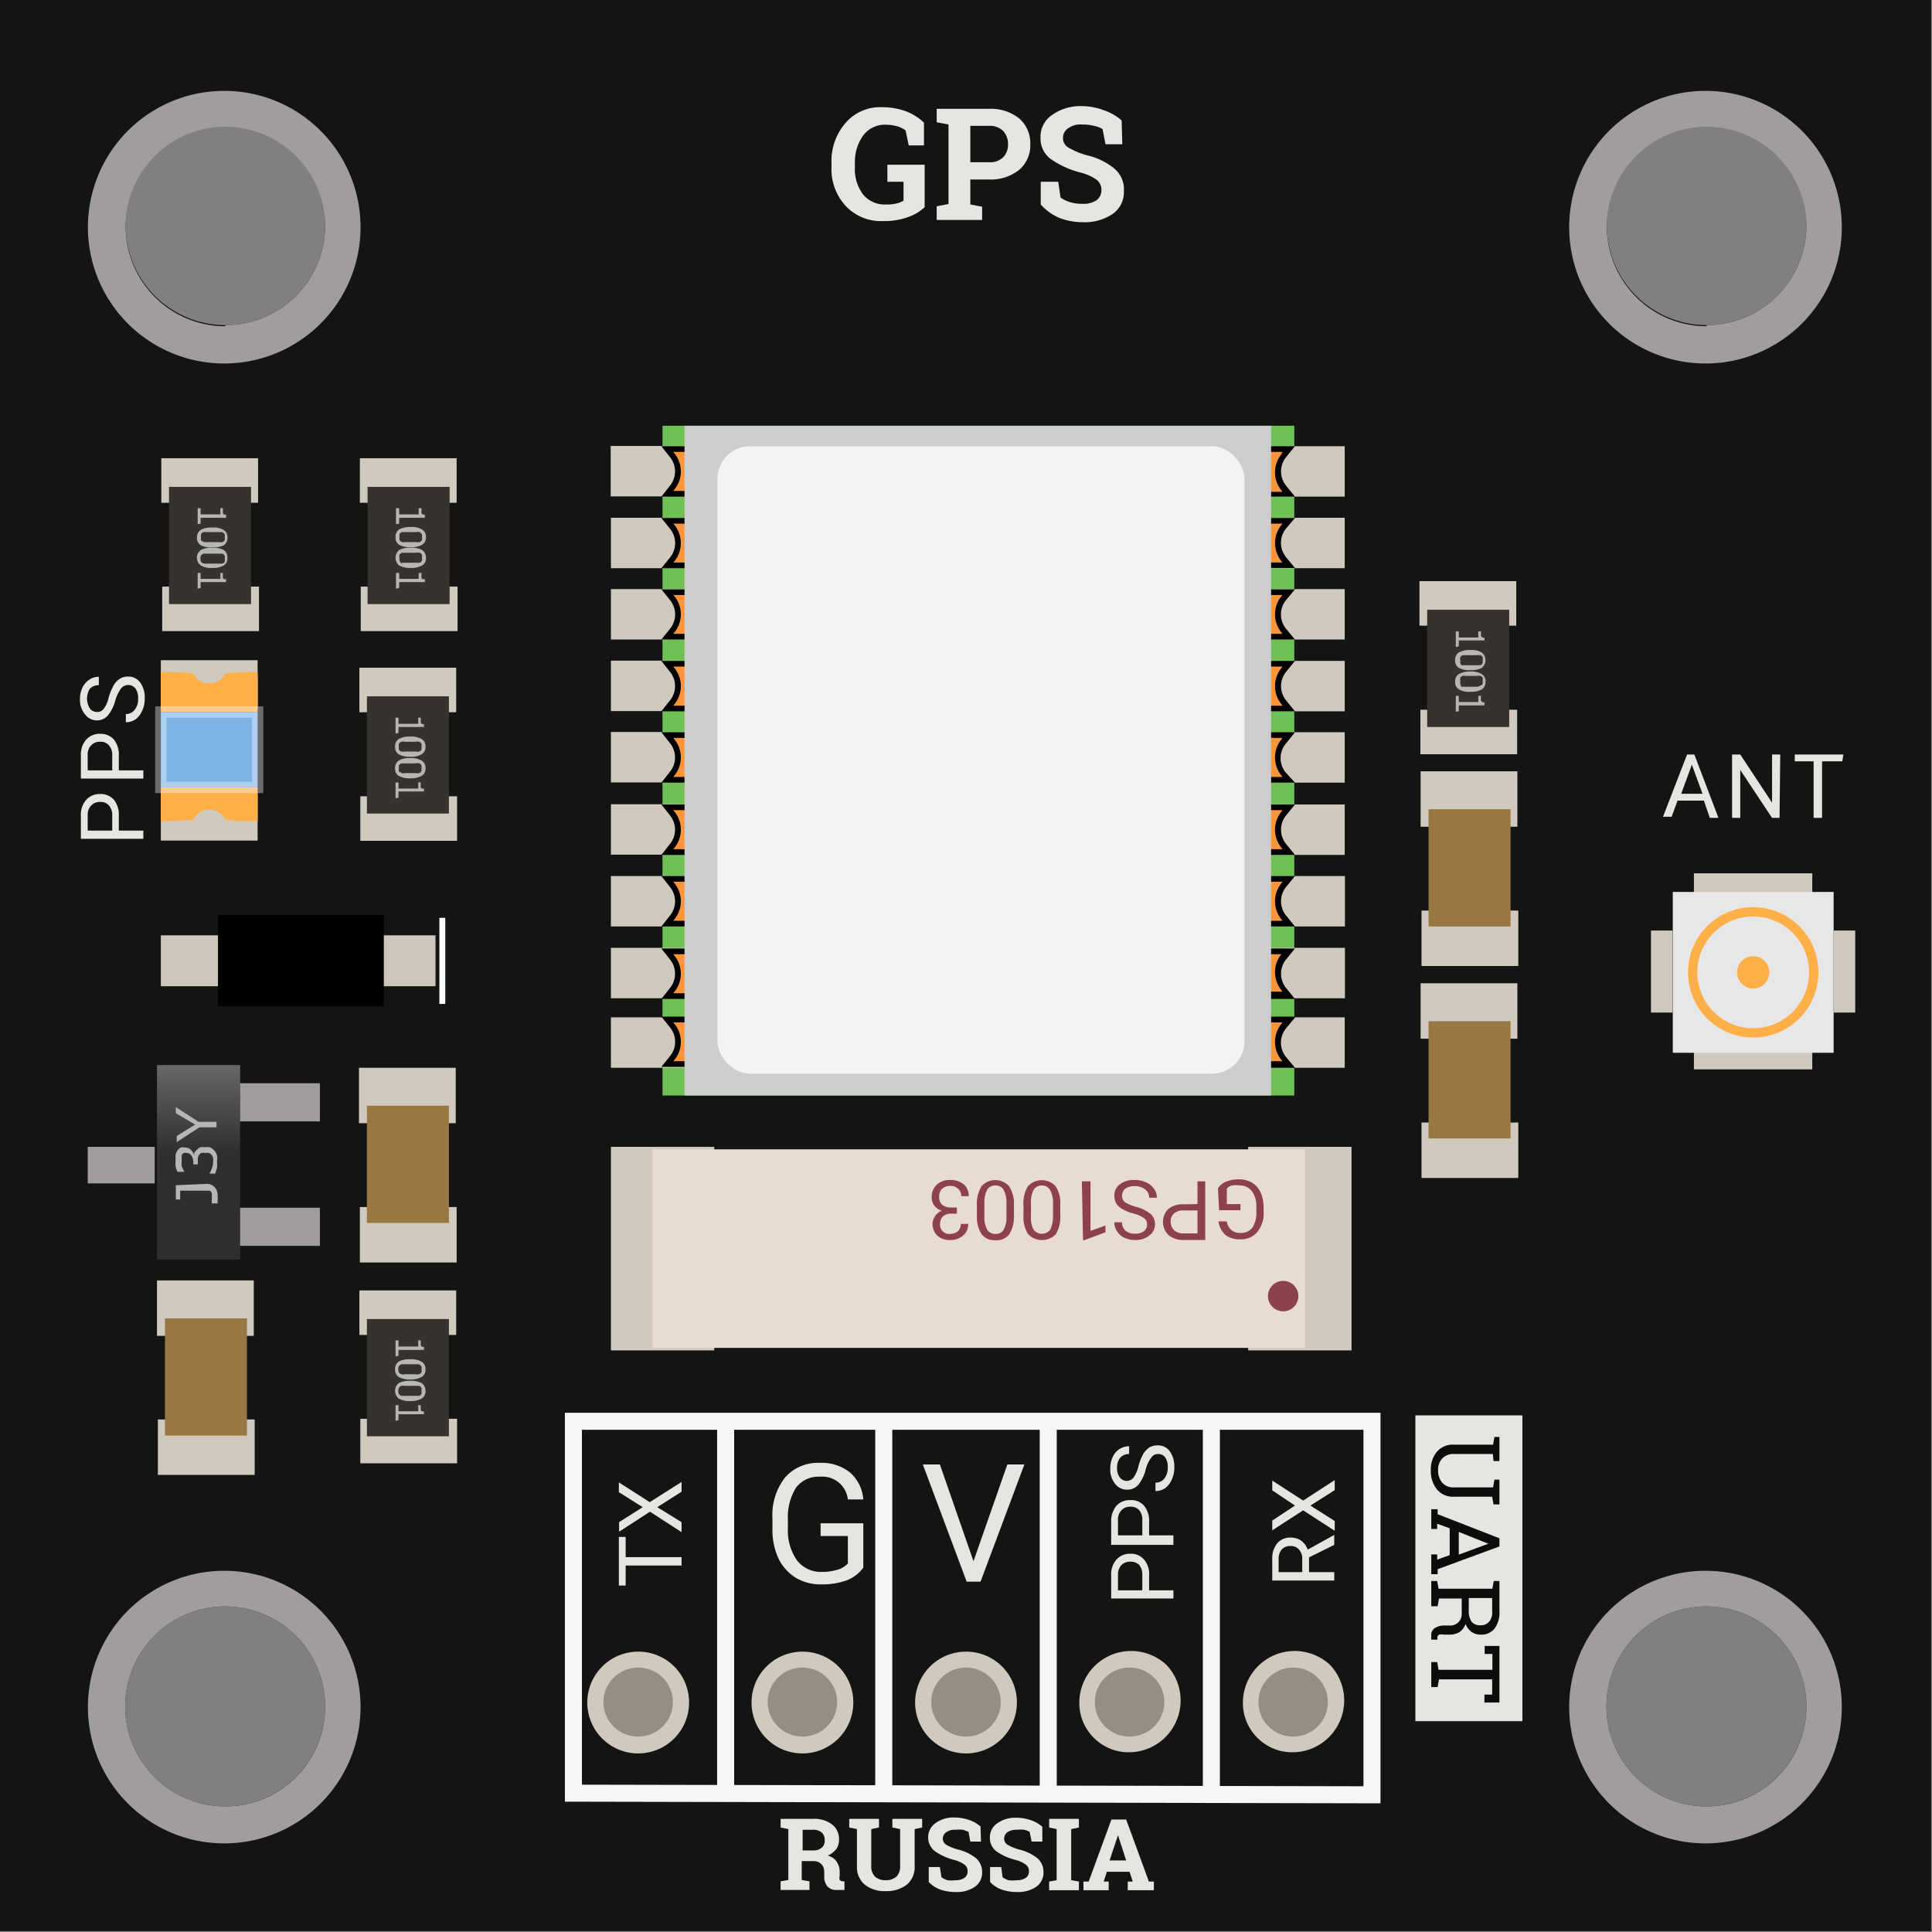 <svg id="Макет_TREMA" data-name="Макет TREMA" xmlns="http://www.w3.org/2000/svg" xmlns:xlink="http://www.w3.org/1999/xlink" viewBox="0 0 85.04 85.04"><rect x="0" y="0" width="85.04" height="85.04" fill="#808080" stroke="none"/><defs><style>.cls-1{fill:#131414;}.cls-2{fill:#a19d9e;}.cls-3{fill:#e6e5e1;}.cls-15,.cls-16,.cls-4{fill:none;}.cls-4{stroke:#f6f6f7;stroke-width:0.75px;}.cls-15,.cls-16,.cls-18,.cls-4{stroke-miterlimit:10;}.cls-5{fill:#0b0c0c;}.cls-6{fill:#d0c9bd;}.cls-7{fill:#987743;}.cls-8{fill:#6fc055;}.cls-9{fill:#fa953c;}.cls-10{fill:#cdcdcd;}.cls-11{fill:#f2f3f2;}.cls-12{fill:#e8dcce;}.cls-13{fill:#ffaf47;}.cls-14{fill:#7db4e4;}.cls-15,.cls-16{stroke:#fff;}.cls-15{stroke-width:0.5px;opacity:0.37;}.cls-16{stroke-width:0.26px;}.cls-17{fill:#cec6bb;}.cls-18{fill:#010101;stroke:#010101;stroke-width:0.23px;}.cls-19{fill:#8d424a;}.cls-20{fill:#d1c9be;}.cls-21{fill:#958e85;}.cls-22{fill:url(#Безымянный_градиент_83);}.cls-23{fill:#b6b6b5;}.cls-24{fill:#36322f;}.cls-25{fill:#e7e7e7;}</style><linearGradient id="Безымянный_градиент_83" x1="8.74" y1="55.44" x2="8.74" y2="46.88" gradientUnits="userSpaceOnUse"><stop offset="0" stop-color="#2f2f30"/><stop offset="0.06" stop-color="#2f2f30"/><stop offset="0.55" stop-color="#2f2f30"/><stop offset="0.99" stop-color="#666"/></linearGradient></defs><g id="Резистор"><path class="cls-1" d="M0,0V85H85V0ZM9.92,79.51a4.4,4.4,0,1,1,4.39-4.39A4.39,4.39,0,0,1,9.92,79.51Zm0-65.2a4.39,4.39,0,1,1,4.39-4.39A4.38,4.38,0,0,1,9.92,14.31Zm65.2,65.2a4.4,4.4,0,1,1,4.39-4.39A4.4,4.4,0,0,1,75.12,79.51Zm0-65.2a4.39,4.39,0,1,1,4.39-4.39A4.39,4.39,0,0,1,75.12,14.31Z"/><path class="cls-2" d="M9.92,4a6,6,0,1,0,5.95,6A6,6,0,0,0,9.92,4Zm0,10.36a4.39,4.39,0,1,1,4.39-4.39A4.38,4.38,0,0,1,9.92,14.31Z"/><path class="cls-2" d="M9.92,69.14a6,6,0,1,0,5.95,6A6,6,0,0,0,9.92,69.14Zm0,10.37a4.4,4.4,0,1,1,4.39-4.39A4.38,4.38,0,0,1,9.92,79.51Z"/><path class="cls-3" d="M40.7,9.12a2,2,0,0,1-.69.42,3,3,0,0,1-1.16.19,2.11,2.11,0,0,1-1.62-.66,2.38,2.38,0,0,1-.63-1.72V7.19a2.55,2.55,0,0,1,.62-1.78,2,2,0,0,1,1.61-.69,3,3,0,0,1,1.05.18,2.32,2.32,0,0,1,.79.5v1H40l-.14-.66a1.21,1.21,0,0,0-.36-.18,2,2,0,0,0-.51-.07,1.18,1.18,0,0,0-1,.48,2,2,0,0,0-.36,1.23v.17a1.84,1.84,0,0,0,.36,1.19A1.22,1.22,0,0,0,39,9a1.6,1.6,0,0,0,.48-.05.87.87,0,0,0,.29-.12V8l-.71,0V7.25H40.7Z"/><path class="cls-3" d="M43.53,4.79a2,2,0,0,1,1.34.43,1.44,1.44,0,0,1,.48,1.13,1.42,1.42,0,0,1-.48,1.12,2,2,0,0,1-1.34.43h-.82V9l.52.1v.58h-2V9.08l.52-.1V5.48l-.52-.1V4.79h2.33Zm-.82,2.35h.82a.82.82,0,0,0,.63-.22.8.8,0,0,0,.21-.57.84.84,0,0,0-.21-.58.82.82,0,0,0-.63-.23h-.82Z"/><path class="cls-3" d="M49.4,6.35h-.74l-.13-.67a1.19,1.19,0,0,0-.37-.14,2.26,2.26,0,0,0-.53-.06.94.94,0,0,0-.62.17.5.5,0,0,0-.22.43.47.47,0,0,0,.23.41,3.41,3.41,0,0,0,.8.34,2.94,2.94,0,0,1,1.23.59,1.2,1.2,0,0,1,.42,1,1.16,1.16,0,0,1-.5,1,2.2,2.2,0,0,1-1.32.36,2.89,2.89,0,0,1-1-.18A2.29,2.29,0,0,1,45.81,9V8h.77l.1.69a1.25,1.25,0,0,0,.4.2,1.71,1.71,0,0,0,.57.08,1,1,0,0,0,.62-.16.54.54,0,0,0,.21-.44.56.56,0,0,0-.2-.45,2.09,2.09,0,0,0-.7-.32A4.05,4.05,0,0,1,46.25,7a1.12,1.12,0,0,1-.45-.94,1.15,1.15,0,0,1,.51-1,2.15,2.15,0,0,1,1.27-.39,2.82,2.82,0,0,1,1,.18,2.33,2.33,0,0,1,.79.45Z"/><path class="cls-4" d="M25.47,78.93h-.23l0-16.31v-.06h.09l35,0h.06l0,16V79h-.15Z"/><path class="cls-3" d="M38,69a1.6,1.6,0,0,1-.73.56,3.15,3.15,0,0,1-1.11.18,2.14,2.14,0,0,1-1.13-.29,2.06,2.06,0,0,1-.76-.84A3,3,0,0,1,34,67.29v-.45a2.69,2.69,0,0,1,.55-1.8,1.92,1.92,0,0,1,1.54-.65,2,2,0,0,1,1.32.42A1.75,1.75,0,0,1,38,66h-.68a1.13,1.13,0,0,0-1.23-1,1.23,1.23,0,0,0-1.05.48,2.43,2.43,0,0,0-.36,1.39v.42a2.27,2.27,0,0,0,.4,1.39,1.32,1.32,0,0,0,1.09.51,2.26,2.26,0,0,0,.67-.09,1,1,0,0,0,.48-.28V67.61h-1.2v-.56H38Z"/><path class="cls-3" d="M42.85,68.72l1.49-4.26h.75l-1.93,5.16h-.61l-1.93-5.16h.75Z"/><line class="cls-4" x1="46.14" y1="62.62" x2="46.14" y2="78.95"/><line class="cls-4" x1="53.32" y1="62.62" x2="53.32" y2="78.95"/><line class="cls-4" x1="38.9" y1="62.6" x2="38.9" y2="78.93"/><line class="cls-4" x1="31.94" y1="62.6" x2="31.94" y2="78.93"/><path class="cls-3" d="M27.54,67.65v.89H30v.37H27.54v.88h-.3V67.65Z"/><path class="cls-3" d="M28.29,66.34l-1.05-.66v-.43l1.36.87L30,65.23v.43l-1.07.68L30,67v.44l-1.39-.9-1.36.88V67Z"/><path class="cls-3" d="M57.62,68.55v.65h1.11v.37H56v-.92a1.05,1.05,0,0,1,.22-.72.74.74,0,0,1,.61-.25.77.77,0,0,1,.45.14.82.82,0,0,1,.28.39l1.17-.65h0V68Zm-.3.65v-.56a.59.59,0,0,0-.14-.43.46.46,0,0,0-.37-.16.5.5,0,0,0-.39.15.64.64,0,0,0-.14.44v.56Z"/><path class="cls-3" d="M57,66.27,56,65.6v-.43l1.36.88,1.39-.9v.44l-1.07.68,1.07.68v.43l-1.39-.9L56,67.36v-.43Z"/><path class="cls-3" d="M50.58,70h1.07v.36H48.91v-1a1,1,0,0,1,.23-.71.79.79,0,0,1,.61-.26.76.76,0,0,1,.61.26,1,1,0,0,1,.22.72Zm-.3,0v-.66a.69.69,0,0,0-.13-.45.52.52,0,0,0-.4-.15.53.53,0,0,0-.39.15.61.61,0,0,0-.15.43V70Z"/><path class="cls-3" d="M50.58,67.58h1.07V68H48.91v-1a1.07,1.07,0,0,1,.23-.72.78.78,0,0,1,.61-.25.75.75,0,0,1,.61.25,1.05,1.05,0,0,1,.22.72Zm-.3,0v-.65a.65.65,0,0,0-.13-.45.49.49,0,0,0-.4-.16.5.5,0,0,0-.39.16.58.58,0,0,0-.15.43v.67Z"/><path class="cls-3" d="M50.43,64.68a1.72,1.72,0,0,1-.33.68.63.63,0,0,1-.48.21.66.66,0,0,1-.54-.26,1,1,0,0,1-.21-.68,1.12,1.12,0,0,1,.11-.5.78.78,0,0,1,.72-.47V64a.53.53,0,0,0-.39.16.69.69,0,0,0-.14.45.66.66,0,0,0,.12.42.38.38,0,0,0,.61,0,1.44,1.44,0,0,0,.21-.49,2.43,2.43,0,0,1,.21-.54,1,1,0,0,1,.27-.29.75.75,0,0,1,.37-.09.64.64,0,0,1,.53.26,1.16,1.16,0,0,1,.2.7,1.24,1.24,0,0,1-.11.54.94.94,0,0,1-.29.38.73.73,0,0,1-.43.13v-.37a.47.47,0,0,0,.39-.18.76.76,0,0,0,.15-.5.7.7,0,0,0-.12-.44A.39.39,0,0,0,51,64a.35.35,0,0,0-.31.14A1.45,1.45,0,0,0,50.43,64.68Z"/><rect class="cls-3" x="57.93" y="66.68" width="13.46" height="4.71" transform="translate(133.69 4.37) rotate(90)"/><path class="cls-5" d="M66,64.31h-.26L65.71,64H64a.67.67,0,0,0-.52.2.72.72,0,0,0-.18.51.81.81,0,0,0,.18.55.64.64,0,0,0,.52.21h1.72l.06-.34H66v1.09h-.26l-.06-.34H64a.91.91,0,0,1-.75-.32,1.29,1.29,0,0,1-.27-.85,1.2,1.2,0,0,1,.27-.81.91.91,0,0,1,.75-.31h1.72l.06-.34H66v1.09Z"/><path class="cls-5" d="M63.28,66.43l0,.22L66,67.71v.36l-2.72,1,0,.22H63v-.87h.26l0,.23.55-.2V67.27l-.55-.2,0,.23H63v-.87Zm.93,1v1l1.3-.48h0Z"/><path class="cls-5" d="M66,70.93a1.15,1.15,0,0,1-.22.76.74.74,0,0,1-.62.26.67.67,0,0,1-.39-.12.79.79,0,0,1-.26-.35.72.72,0,0,1-.27.36.88.88,0,0,1-.45.11h-.24a.49.49,0,0,0-.2,0,.14.14,0,0,0-.08.12v.1H63V72a.36.36,0,0,1,.16-.34.75.75,0,0,1,.4-.11h.24a.51.51,0,0,0,.39-.14.51.51,0,0,0,.15-.39v-.66h-1l-.06.34H63V69.59h.26l.06.34h2.37l.06-.34H66v1.34Zm-1.35-.59v.54a.84.84,0,0,0,.13.51.5.5,0,0,0,.39.15.48.48,0,0,0,.37-.15.62.62,0,0,0,.14-.46v-.59Z"/><path class="cls-5" d="M66,74.94h-.66v-.35l.34,0v-.67H63.34l-.06.34H63v-1.1h.26l.06.34h2.37V72.8l-.34,0v-.35H66Z"/><g id="конденсатор"><rect class="cls-6" x="15.84" y="53.13" width="4.26" height="2.44"/><rect class="cls-6" x="15.8" y="47" width="4.26" height="2.44"/><rect class="cls-7" x="16.15" y="48.67" width="3.61" height="5.16"/></g><g id="конденсатор-2" data-name="конденсатор"><rect class="cls-6" x="6.95" y="62.48" width="4.26" height="2.44"/><rect class="cls-6" x="6.91" y="56.36" width="4.26" height="2.44"/><rect class="cls-7" x="7.26" y="58.03" width="3.61" height="5.16"/></g><g id="конденсатор-3" data-name="конденсатор"><rect class="cls-6" x="62.57" y="40.08" width="4.26" height="2.44"/><rect class="cls-6" x="62.53" y="33.95" width="4.26" height="2.44"/><rect class="cls-7" x="62.88" y="35.62" width="3.61" height="5.16"/></g><g id="конденсатор-4" data-name="конденсатор"><rect class="cls-6" x="62.57" y="49.41" width="4.26" height="2.44"/><rect class="cls-6" x="62.53" y="43.28" width="4.26" height="2.44"/><rect class="cls-7" x="62.88" y="44.95" width="3.61" height="5.16"/></g><rect class="cls-8" x="29.16" y="18.74" width="27.81" height="29.48"/><rect class="cls-6" x="28.06" y="40.56" width="2.22" height="4.55" transform="translate(-13.67 72) rotate(-90)"/><path class="cls-9" d="M29.37,43.81l.22-.27a1.14,1.14,0,0,0,0-1.42l-.22-.27h1.94v2Z"/><path d="M31.19,42v1.72H29.63l.06-.07a1.26,1.26,0,0,0,0-1.58L29.63,42h1.56m.25-.25H29.11l.38.48a1,1,0,0,1,0,1.26l-.38.48h2.33V41.72Z"/><rect class="cls-6" x="28.06" y="43.62" width="2.22" height="4.55" transform="translate(-16.73 75.06) rotate(-90)"/><path class="cls-9" d="M29.37,46.88l.22-.27a1.16,1.16,0,0,0,0-1.43l-.22-.27h1.94v2Z"/><path d="M31.19,45v1.71H29.63l.06-.06a1.26,1.26,0,0,0,0-1.58L29.63,45h1.56m.25-.25H29.11l.38.47a1,1,0,0,1,0,1.27l-.38.47h2.33V44.79Z"/><rect class="cls-6" x="28.06" y="37.4" width="2.22" height="4.55" transform="translate(-10.51 68.84) rotate(-90)"/><path class="cls-9" d="M29.37,40.66l.22-.28a1.14,1.14,0,0,0,0-1.42l-.22-.27h1.94v2Z"/><path d="M31.19,38.81v1.72H29.63l.06-.07a1.26,1.26,0,0,0,0-1.58l-.06-.07h1.56m.25-.25H29.11l.38.48a1,1,0,0,1,0,1.26l-.38.48h2.33V38.56Z"/><rect class="cls-6" x="28.06" y="34.24" width="2.22" height="4.55" transform="translate(-7.35 65.68) rotate(-90)"/><path class="cls-9" d="M29.37,37.5l.22-.27a1.14,1.14,0,0,0,0-1.42l-.22-.27h1.94v2Z"/><path d="M31.19,35.66v1.72H29.63l.06-.07a1.26,1.26,0,0,0,0-1.58l-.06-.07h1.56m.25-.25H29.11l.38.48a1,1,0,0,1,0,1.26l-.38.48h2.33V35.41Z"/><rect class="cls-6" x="28.06" y="31.06" width="2.22" height="4.55" transform="translate(-4.17 62.5) rotate(-90)"/><path class="cls-9" d="M29.37,34.32l.22-.27a1.14,1.14,0,0,0,0-1.42l-.22-.27h1.94v2Z"/><path d="M31.19,32.48V34.2H29.63l.06-.07a1.26,1.26,0,0,0,0-1.58l-.06-.07h1.56m.25-.25H29.11l.38.48a1,1,0,0,1,0,1.26l-.38.48h2.33V32.23Z"/><rect class="cls-6" x="28.06" y="27.92" width="2.22" height="4.55" transform="translate(-1.03 59.36) rotate(-90)"/><path class="cls-9" d="M29.37,31.18l.22-.27a1.14,1.14,0,0,0,0-1.42l-.22-.27h1.94v2Z"/><path d="M31.19,29.34v1.72H29.63l.06-.07a1.26,1.26,0,0,0,0-1.58l-.06-.07h1.56m.25-.25H29.11l.38.48a1,1,0,0,1,0,1.26l-.38.48h2.33V29.09Z"/><rect class="cls-6" x="28.06" y="24.77" width="2.22" height="4.55" transform="translate(2.12 56.21) rotate(-90)"/><path class="cls-9" d="M29.37,28l.22-.27a1.16,1.16,0,0,0,0-1.43l-.22-.27h1.94v2Z"/><path d="M31.19,26.19V27.9H29.63l.06-.07a1.26,1.26,0,0,0,0-1.58l-.06-.06h1.56m.25-.25H29.11l.38.47a1,1,0,0,1,0,1.27l-.38.47h2.33V25.94Z"/><rect class="cls-6" x="28.06" y="21.63" width="2.22" height="4.55" transform="translate(5.26 53.07) rotate(-90)"/><path class="cls-9" d="M29.37,24.89l.22-.27a1.16,1.16,0,0,0,0-1.43l-.22-.27h1.94v2Z"/><path d="M31.19,23.05v1.71H29.63l.06-.06a1.28,1.28,0,0,0,0-1.59l-.06-.06h1.56m.25-.25H29.11l.38.47a1,1,0,0,1,0,1.27l-.38.47h2.33V22.8Z"/><rect class="cls-6" x="28.06" y="18.47" width="2.22" height="4.55" transform="translate(8.41 49.91) rotate(-90)"/><path class="cls-9" d="M29.37,21.73l.22-.27a1.14,1.14,0,0,0,0-1.42l-.22-.27h1.94v2Z"/><path d="M31.19,19.89v1.72H29.63l.06-.07a1.26,1.26,0,0,0,0-1.58l-.06-.07h1.56m.25-.25H29.11l.38.48a1,1,0,0,1,0,1.26l-.38.48h2.33V19.64Z"/><rect class="cls-6" x="55.81" y="40.56" width="2.22" height="4.55" transform="translate(14.09 99.75) rotate(-90)"/><path class="cls-9" d="M54.77,43.81v-2h1.95l-.22.27a1.12,1.12,0,0,0,0,1.42l.22.27Z"/><path d="M56.45,42,56.4,42a1.26,1.26,0,0,0,0,1.58l.05.07H54.89V42h1.56m.53-.25H54.64v2.22H57l-.39-.48a1,1,0,0,1,0-1.26l.39-.48Z"/><rect class="cls-6" x="55.81" y="43.62" width="2.22" height="4.55" transform="translate(11.02 102.81) rotate(-90)"/><path class="cls-9" d="M54.77,46.88v-2h1.95l-.22.27a1.13,1.13,0,0,0,0,1.43l.21.27Z"/><path d="M56.45,45l-.05.07a1.26,1.26,0,0,0,0,1.58l.05.06H54.89V45h1.56m.53-.25H54.64V47H57l-.39-.47a1,1,0,0,1,0-1.27l.39-.47Z"/><rect class="cls-6" x="55.81" y="37.4" width="2.22" height="4.55" transform="translate(17.25 96.59) rotate(-90)"/><path class="cls-9" d="M54.77,40.66v-2h1.95L56.5,39a1.12,1.12,0,0,0,0,1.42l.22.28Z"/><path d="M56.45,38.81l-.05.07a1.26,1.26,0,0,0,0,1.58l.05.07H54.89V38.81h1.56m.53-.25H54.64v2.22H57l-.39-.48a1,1,0,0,1,0-1.26l.39-.48Z"/><rect class="cls-6" x="55.81" y="34.24" width="2.22" height="4.55" transform="translate(20.4 93.44) rotate(-90)"/><path class="cls-9" d="M54.77,37.5v-2h1.95l-.22.27a1.12,1.12,0,0,0,0,1.42l.22.27Z"/><path d="M56.45,35.66l-.05.07a1.26,1.26,0,0,0,0,1.58l.05.07H54.89V35.66h1.56m.53-.25H54.64v2.22H57l-.39-.48a1,1,0,0,1,0-1.26l.39-.48Z"/><rect class="cls-6" x="55.81" y="31.06" width="2.22" height="4.55" transform="translate(23.58 90.26) rotate(-90)"/><path class="cls-9" d="M54.77,34.32v-2h1.95l-.22.27a1.12,1.12,0,0,0,0,1.42l.22.27Z"/><path d="M56.45,32.48l-.05.07a1.26,1.26,0,0,0,0,1.58l.05.07H54.89V32.48h1.56m.53-.25H54.64v2.22H57L56.59,34a1,1,0,0,1,0-1.26l.39-.48Z"/><rect class="cls-6" x="55.81" y="27.92" width="2.22" height="4.55" transform="translate(26.72 87.12) rotate(-90)"/><path class="cls-9" d="M54.77,31.18v-2h1.95l-.22.27a1.12,1.12,0,0,0,0,1.42l.22.27Z"/><path d="M56.45,29.34l-.05.07a1.26,1.26,0,0,0,0,1.58l.05.07H54.89V29.34h1.56m.53-.25H54.64v2.22H57l-.39-.48a1,1,0,0,1,0-1.26l.39-.48Z"/><rect class="cls-6" x="55.81" y="24.77" width="2.22" height="4.55" transform="translate(29.87 83.96) rotate(-90)"/><path class="cls-9" d="M54.77,28v-2h1.95l-.22.27a1.13,1.13,0,0,0,0,1.43l.22.27Z"/><path d="M56.45,26.19l-.05.06a1.26,1.26,0,0,0,0,1.58l.05.07H54.89V26.19h1.56m.53-.25H54.64v2.21H57l-.39-.47a1,1,0,0,1,0-1.27l.39-.47Z"/><rect class="cls-6" x="55.81" y="21.63" width="2.22" height="4.55" transform="translate(33.01 80.82) rotate(-90)"/><path class="cls-9" d="M54.77,24.89v-2h1.95l-.22.27a1.13,1.13,0,0,0,0,1.43l.22.27Z"/><path d="M56.45,23.05l-.05.06a1.28,1.28,0,0,0,0,1.59l.05.06H54.89V23.05h1.56M57,22.8H54.64V25H57l-.39-.47a1,1,0,0,1,0-1.27L57,22.8Z"/><rect class="cls-6" x="55.81" y="18.47" width="2.22" height="4.55" transform="translate(36.17 77.67) rotate(-90)"/><path class="cls-9" d="M54.77,21.73v-2h1.95L56.5,20a1.12,1.12,0,0,0,0,1.42l.22.27Z"/><path d="M56.45,19.89,56.4,20a1.26,1.26,0,0,0,0,1.58l.05.07H54.89V19.89h1.56m.53-.25H54.64v2.22H57l-.39-.48a1,1,0,0,1,0-1.26l.39-.48Z"/><rect class="cls-10" x="30.13" y="18.74" width="25.82" height="29.48"/><rect class="cls-11" x="31.58" y="19.64" width="23.2" height="27.62" rx="1.43"/><rect class="cls-6" x="26.89" y="50.48" width="4.55" height="8.96"/><rect class="cls-6" x="54.94" y="50.48" width="4.55" height="8.96"/><rect class="cls-12" x="28.72" y="50.59" width="28.72" height="8.74"/><rect class="cls-6" x="7.08" y="29.06" width="4.26" height="2.13"/><rect class="cls-6" x="7.08" y="34.88" width="4.26" height="2.12"/><path class="cls-13" d="M9.21,30.36a.71.71,0,0,1-.69-.43,11.72,11.72,0,0,0-1.44-.06v1.47h4.26V29.87a11.56,11.56,0,0,0-1.43.06.73.73,0,0,1-.7.43"/><path class="cls-13" d="M9.21,30.07a.68.68,0,0,1-.69-.42,10.06,10.06,0,0,0-1.44-.07v1.48h4.26V29.58a9.92,9.92,0,0,0-1.43.07.71.71,0,0,1-.7.42"/><path class="cls-13" d="M9.21,35.65a.69.69,0,0,0-.69.43,11.72,11.72,0,0,1-1.44.06V34.66h4.26v1.48a11.56,11.56,0,0,1-1.43-.06.71.71,0,0,0-.7-.43"/><rect class="cls-14" x="7.55" y="30.87" width="3.32" height="4.26" transform="translate(42.21 23.79) rotate(90)"/><rect class="cls-15" x="7.55" y="30.87" width="3.32" height="4.26" transform="translate(42.21 23.79) rotate(90)"/><g id="диод"><line class="cls-16" x1="19.47" y1="44.19" x2="19.47" y2="40.4"/><rect class="cls-17" x="7.28" y="40.98" width="2.24" height="2.62" transform="translate(-33.9 50.69) rotate(-90)"/><rect class="cls-17" x="16.85" y="41.09" width="2.24" height="2.4" transform="translate(-24.32 60.26) rotate(-90)"/><rect class="cls-18" x="11.35" y="38.76" width="3.79" height="7.07" transform="translate(-29.05 55.53) rotate(-90)"/></g><path class="cls-3" d="M5.23,36.56H6.31v.36H3.56v-1a1,1,0,0,1,.23-.71.79.79,0,0,1,.61-.26.78.78,0,0,1,.62.26,1.07,1.07,0,0,1,.21.72Zm-.29,0V35.9a.64.64,0,0,0-.14-.44.48.48,0,0,0-.4-.16.5.5,0,0,0-.39.16.57.57,0,0,0-.15.42v.68Z"/><path class="cls-3" d="M5.23,33.91H6.31v.36H3.56v-1a1,1,0,0,1,.23-.71.79.79,0,0,1,.61-.26.78.78,0,0,1,.62.26,1.07,1.07,0,0,1,.21.72Zm-.29,0v-.66a.64.64,0,0,0-.14-.44.48.48,0,0,0-.4-.16.5.5,0,0,0-.39.16.57.57,0,0,0-.15.42v.68Z"/><path class="cls-3" d="M5.08,30.81a1.72,1.72,0,0,1-.33.68.64.64,0,0,1-.48.22.65.65,0,0,1-.53-.27,1,1,0,0,1-.22-.68,1.18,1.18,0,0,1,.11-.5.88.88,0,0,1,.31-.35.73.73,0,0,1,.41-.12v.37a.53.53,0,0,0-.39.15.81.81,0,0,0,0,.88.4.4,0,0,0,.33.15.35.35,0,0,0,.28-.15,1.21,1.21,0,0,0,.21-.48A2.76,2.76,0,0,1,5,30.17a.85.85,0,0,1,.27-.29.66.66,0,0,1,.37-.1.64.64,0,0,1,.53.26,1.11,1.11,0,0,1,.2.71,1.2,1.2,0,0,1-.11.53.94.94,0,0,1-.29.38.73.73,0,0,1-.43.13v-.36a.47.47,0,0,0,.39-.19.75.75,0,0,0,.15-.49.73.73,0,0,0-.12-.45.41.41,0,0,0-.63,0A1.77,1.77,0,0,0,5.08,30.81Z"/><path class="cls-19" d="M53.61,52.31A.75.75,0,0,1,54,52a1.45,1.45,0,0,1,.54-.09,1.13,1.13,0,0,1,.56.14,1,1,0,0,1,.38.42,1.63,1.63,0,0,1,.14.64v.22a1.29,1.29,0,0,1-.28.9.92.92,0,0,1-.76.32,1,1,0,0,1-.65-.2,1,1,0,0,1-.3-.59H54a.57.57,0,0,0,.61.51.61.61,0,0,0,.52-.24,1.21,1.21,0,0,0,.17-.69v-.21a1.11,1.11,0,0,0-.19-.69.66.66,0,0,0-.54-.26,1,1,0,0,0-.33,0,.42.42,0,0,0-.24.14V53h.6v.27h-.94Z"/><path class="cls-19" d="M52.71,53V52h.34v2.58H52.1a1,1,0,0,1-.67-.22.81.81,0,0,1,0-1.15,1,1,0,0,1,.67-.2Zm0,.28H52.1a.59.59,0,0,0-.42.13.45.45,0,0,0-.15.37.5.5,0,0,0,.15.37.57.57,0,0,0,.4.14h.63Z"/><path class="cls-19" d="M50,53.12a1.66,1.66,0,0,1,.64.31.59.59,0,0,1,.2.45.6.6,0,0,1-.25.5.92.92,0,0,1-.63.2,1,1,0,0,1-.47-.1.73.73,0,0,1-.32-.28.7.7,0,0,1-.12-.4h.34a.47.47,0,0,0,.15.37.6.6,0,0,0,.42.13.57.57,0,0,0,.39-.11.34.34,0,0,0,.14-.3.32.32,0,0,0-.13-.27,1.37,1.37,0,0,0-.45-.2,2.16,2.16,0,0,1-.51-.2.82.82,0,0,1-.27-.25.74.74,0,0,1-.08-.34.59.59,0,0,1,.24-.5,1,1,0,0,1,.65-.19,1.18,1.18,0,0,1,.5.1.82.82,0,0,1,.35.28.62.62,0,0,1,.13.4h-.34a.43.43,0,0,0-.18-.37.7.7,0,0,0-.46-.14.69.69,0,0,0-.41.11.39.39,0,0,0-.14.3.35.35,0,0,0,.13.3A2,2,0,0,0,50,53.12Z"/><path class="cls-19" d="M47.62,52H48v2.18l.66-.24v.3l-.94.35h-.05Z"/><path class="cls-19" d="M45.05,53.07a1.49,1.49,0,0,1,.19-.85.83.83,0,0,1,1.23,0,1.39,1.39,0,0,1,.2.82v.43a1.51,1.51,0,0,1-.19.85.85.85,0,0,1-1.23,0,1.43,1.43,0,0,1-.2-.83Zm.33.45a1.16,1.16,0,0,0,.11.6.46.46,0,0,0,.74,0,1.33,1.33,0,0,0,.12-.58V53a1.15,1.15,0,0,0-.13-.62.4.4,0,0,0-.36-.2.41.41,0,0,0-.36.19,1.13,1.13,0,0,0-.12.59Z"/><path class="cls-19" d="M43,53.07a1.48,1.48,0,0,1,.2-.85.81.81,0,0,1,1.22,0,1.39,1.39,0,0,1,.21.82v.43a1.5,1.5,0,0,1-.2.85.7.7,0,0,1-.61.27.72.72,0,0,1-.61-.26,1.42,1.42,0,0,1-.21-.83Zm.33.45a1.15,1.15,0,0,0,.12.6.4.4,0,0,0,.37.19.37.37,0,0,0,.36-.19,1.09,1.09,0,0,0,.12-.58V53a1.26,1.26,0,0,0-.12-.62.4.4,0,0,0-.37-.2.41.41,0,0,0-.36.19,1.24,1.24,0,0,0-.12.59Z"/><path class="cls-19" d="M42.12,53.42h-.25a.52.52,0,0,0-.36.12.41.41,0,0,0-.13.32.4.4,0,0,0,.45.45.49.49,0,0,0,.34-.12.44.44,0,0,0,.12-.32h.33a.67.67,0,0,1-.22.51.84.84,0,0,1-.57.2.77.77,0,0,1-.57-.19.7.7,0,0,1-.21-.54.56.56,0,0,1,.11-.32.6.6,0,0,1,.3-.24.57.57,0,0,1-.33-.22.6.6,0,0,1-.12-.38.72.72,0,0,1,.23-.55.81.81,0,0,1,.59-.2.89.89,0,0,1,.59.19.66.66,0,0,1,.22.52h-.33a.41.41,0,0,0-.13-.32.48.48,0,0,0-.35-.13.54.54,0,0,0-.37.13.48.48,0,0,0-.12.35.45.45,0,0,0,.13.35.62.62,0,0,0,.4.12h.25Z"/><circle class="cls-19" cx="56.48" cy="57.05" r="0.67"/><path class="cls-20" d="M30.33,74.92a2.24,2.24,0,1,1-2.24-2.22A2.23,2.23,0,0,1,30.33,74.92Z"/><path class="cls-3" d="M35.78,80.06a1.3,1.3,0,0,1,.85.25.81.81,0,0,1,.3.67.69.69,0,0,1-.12.41,1,1,0,0,1-.38.29.63.63,0,0,1,.4.27.79.79,0,0,1,.13.47v.16a.25.25,0,0,0,0,.16.17.17,0,0,0,.13.07h.08v.38h-.33a.51.51,0,0,1-.43-.17.65.65,0,0,1-.13-.43v-.18a.48.48,0,0,0-.12-.35.45.45,0,0,0-.35-.14h-.52v.83l.34.06v.38H34.36v-.38l.34-.06V80.51l-.34-.07v-.38h1.42Zm-.45,1.39h.44a.58.58,0,0,0,.4-.12A.38.38,0,0,0,36.3,81a.45.45,0,0,0-.13-.34.57.57,0,0,0-.39-.12h-.45Z"/><path class="cls-3" d="M38.69,80.06v.38l-.34.07v1.63a.63.63,0,0,0,.17.47.69.69,0,0,0,.46.15.68.68,0,0,0,.47-.15.61.61,0,0,0,.17-.47V80.51l-.34-.07v-.38h1.31v.38l-.33.07v1.63a1,1,0,0,1-.35.82,1.45,1.45,0,0,1-.93.28,1.39,1.39,0,0,1-.91-.28,1,1,0,0,1-.35-.82V80.51l-.34-.07v-.38h1.31Z"/><path class="cls-3" d="M43.18,81.06h-.47l-.08-.43-.24-.09a1.86,1.86,0,0,0-.34,0,.64.64,0,0,0-.4.11.33.33,0,0,0-.15.28.32.32,0,0,0,.15.27,2.16,2.16,0,0,0,.52.21,2.08,2.08,0,0,1,.79.38.8.8,0,0,1,.27.63.75.75,0,0,1-.32.63,1.4,1.4,0,0,1-.85.23,2.06,2.06,0,0,1-.68-.11,1.37,1.37,0,0,1-.5-.33v-.66h.49l.07.45a.9.9,0,0,0,.26.13,1.3,1.3,0,0,0,.36,0,.64.64,0,0,0,.4-.11.33.33,0,0,0,.13-.28.35.35,0,0,0-.13-.29,1.35,1.35,0,0,0-.45-.21,2.61,2.61,0,0,1-.85-.38.77.77,0,0,1,0-1.23A1.33,1.33,0,0,1,42,80a2,2,0,0,1,.66.11,1.43,1.43,0,0,1,.5.29Z"/><path class="cls-3" d="M45.88,81.06h-.47l-.09-.43a1,1,0,0,0-.24-.09,1.66,1.66,0,0,0-.33,0,.69.69,0,0,0-.41.11.35.35,0,0,0-.14.28.32.32,0,0,0,.15.27,2.23,2.23,0,0,0,.51.21,2.06,2.06,0,0,1,.8.38.8.8,0,0,1,.27.63.75.75,0,0,1-.32.63,1.4,1.4,0,0,1-.85.23,2.06,2.06,0,0,1-.68-.11,1.37,1.37,0,0,1-.5-.33v-.66h.49l.06.45a1,1,0,0,0,.26.13,1.44,1.44,0,0,0,.37,0,.66.66,0,0,0,.4-.11.33.33,0,0,0,.13-.28.35.35,0,0,0-.13-.29,1.35,1.35,0,0,0-.45-.21,2.51,2.51,0,0,1-.85-.38.74.74,0,0,1-.29-.61.75.75,0,0,1,.32-.62,1.35,1.35,0,0,1,.82-.25,2,2,0,0,1,.67.11,1.43,1.43,0,0,1,.5.29Z"/><path class="cls-3" d="M46.18,80.44v-.38h1.31v.38l-.34.07v2.25l.34.06v.38H46.18v-.38l.33-.06V80.51Z"/><path class="cls-3" d="M47.69,82.82l.23,0,1-2.73h.65l1,2.73.22,0v.38H49.64v-.38l.22,0-.14-.43h-1l-.14.43.22,0v.38H47.69Zm1.15-.93h.73l-.36-1.11h0Z"/><ellipse class="cls-21" cx="28.09" cy="74.92" rx="1.53" ry="1.52"/><path class="cls-20" d="M37.56,74.92a2.24,2.24,0,1,1-2.24-2.22A2.23,2.23,0,0,1,37.56,74.92Z"/><ellipse class="cls-21" cx="35.32" cy="74.92" rx="1.53" ry="1.52"/><path class="cls-20" d="M44.76,74.92a2.24,2.24,0,1,1-2.24-2.22A2.23,2.23,0,0,1,44.76,74.92Z"/><ellipse class="cls-21" cx="42.52" cy="74.92" rx="1.53" ry="1.52"/><path class="cls-20" d="M51.35,73.29a2.28,2.28,0,0,1-2.18,3.78,2.19,2.19,0,0,1-1.6-1.59A2.28,2.28,0,0,1,51.35,73.29Z"/><ellipse class="cls-21" cx="49.72" cy="74.92" rx="1.53" ry="1.52"/><path class="cls-20" d="M58.55,73.29a2.28,2.28,0,0,1-2.18,3.78,2.19,2.19,0,0,1-1.6-1.59A2.28,2.28,0,0,1,58.55,73.29Z"/><ellipse class="cls-21" cx="56.92" cy="74.92" rx="1.53" ry="1.52"/><rect class="cls-22" x="6.91" y="46.88" width="3.66" height="8.56"/><rect class="cls-2" x="3.86" y="50.48" width="2.95" height="1.61"/><rect class="cls-2" x="10.57" y="47.68" width="3.51" height="1.68"/><rect class="cls-2" x="10.57" y="53.16" width="3.51" height="1.68"/><path class="cls-23" d="M9.08,52.11a.47.47,0,0,1,.37.15.54.54,0,0,1,.13.39,1,1,0,0,1,0,.16c0,.06,0,.12,0,.16H9.32a1.3,1.3,0,0,0,0-.13.34.34,0,0,0,0-.15.9.9,0,0,0,0-.18.39.39,0,0,0-.08-.1l-.12,0H7.93v.39H7.74v-.63Z"/><path class="cls-23" d="M8.68,50.6a.45.45,0,0,1,.13-.1.56.56,0,0,1,.2,0,.56.56,0,0,1,.23,0,.46.46,0,0,1,.18.13.54.54,0,0,1,.13.22.77.77,0,0,1,0,.27,1.53,1.53,0,0,1,0,.3l-.08.24H9.22a1,1,0,0,0,.11-.25.68.68,0,0,0,.05-.27.51.51,0,0,0,0-.17.31.31,0,0,0-.07-.14.28.28,0,0,0-.12-.08.38.38,0,0,0-.16,0,.43.43,0,0,0-.17,0,.28.28,0,0,0-.1.09.39.39,0,0,0-.05.13.91.91,0,0,0,0,.17v.11h-.2v-.08a.51.51,0,0,0-.08-.3.26.26,0,0,0-.23-.12.2.2,0,0,0-.11,0,.34.34,0,0,0-.09.08.42.42,0,0,0,0,.12.53.53,0,0,0,0,.13.77.77,0,0,0,0,.25,1.15,1.15,0,0,0,.12.25H7.81a1.49,1.49,0,0,1-.08-.23,1.41,1.41,0,0,1,0-.28,1.66,1.66,0,0,1,0-.24.64.64,0,0,1,.08-.19.57.57,0,0,1,.14-.13.42.42,0,0,1,.2,0,.36.36,0,0,1,.26.11.45.45,0,0,1,.14.26h0a1,1,0,0,1,0-.14A.57.57,0,0,1,8.68,50.6Z"/><path class="cls-23" d="M7.74,48.73l1,.65h.79v.24H8.78l-1,.65V50l.81-.5L7.74,49Z"/><rect class="cls-6" x="15.84" y="20.17" width="4.26" height="1.96"/><rect class="cls-6" x="15.88" y="25.82" width="4.26" height="1.96"/><rect class="cls-24" x="16.18" y="21.43" width="3.61" height="5.16"/><path class="cls-23" d="M17.43,23.07v-.7h.14v.27h.86v-.27h.12v.12a.46.46,0,0,0,0,.09.2.2,0,0,0,.06.07l.09,0v.14H17.57v.26Z"/><path class="cls-23" d="M18.08,24.09a1,1,0,0,1-.51-.11.37.37,0,0,1-.16-.34.39.39,0,0,1,.16-.34,1,1,0,0,1,.51-.1.84.84,0,0,1,.5.11.37.37,0,0,1,.17.33.37.37,0,0,1-.17.34A1,1,0,0,1,18.08,24.09Zm-.39-.23a.38.38,0,0,0,.16,0h.46a.38.38,0,0,0,.16,0,.27.27,0,0,0,.1-.08.29.29,0,0,0,0-.14.25.25,0,0,0,0-.13s-.06-.06-.1-.09a.61.61,0,0,0-.17,0h-.45l-.16,0a.21.21,0,0,0-.1.08.23.23,0,0,0,0,.14.29.29,0,0,0,0,.14A.31.31,0,0,0,17.69,23.86Z"/><path class="cls-23" d="M18.08,25a1,1,0,0,1-.51-.11.44.44,0,0,1,0-.68,1,1,0,0,1,.51-.1.94.94,0,0,1,.5.1.4.4,0,0,1,.17.34.37.37,0,0,1-.17.34A1,1,0,0,1,18.08,25Zm-.39-.23.16,0h.46l.16,0a.27.27,0,0,0,.1-.08.29.29,0,0,0,0-.14.25.25,0,0,0,0-.13.22.22,0,0,0-.1-.09.61.61,0,0,0-.17,0h-.45l-.16,0a.21.21,0,0,0-.1.08.21.21,0,0,0,0,.14.29.29,0,0,0,0,.14A.31.31,0,0,0,17.69,24.81Z"/><path class="cls-23" d="M17.43,25.91v-.69h.14v.26h.86v-.26h.12v.11a.41.41,0,0,0,0,.1s0,.05.06.06.05,0,.09,0v.13H17.57v.26Z"/><rect class="cls-6" x="62.48" y="25.58" width="4.26" height="1.96"/><rect class="cls-6" x="62.52" y="31.24" width="4.26" height="1.96"/><rect class="cls-24" x="62.82" y="26.84" width="3.61" height="5.16"/><path class="cls-23" d="M64.08,28.48v-.69h.13v.27h.86v-.27h.12a.45.45,0,0,0,0,.11.22.22,0,0,0,0,.1l.06.06a.12.12,0,0,0,.09,0v.13H64.21v.26Z"/><path class="cls-23" d="M64.72,29.5a1,1,0,0,1-.51-.1.39.39,0,0,1-.16-.34.37.37,0,0,1,.16-.34,1,1,0,0,1,.51-.11.9.9,0,0,1,.5.11.43.43,0,0,1,0,.68A1,1,0,0,1,64.72,29.5Zm-.39-.22.16,0H65l.16,0a.18.18,0,0,0,.1-.09.25.25,0,0,0,0-.13.29.29,0,0,0,0-.14.21.21,0,0,0-.1-.08.61.61,0,0,0-.17,0h-.45l-.16,0a.27.27,0,0,0-.1.08.21.21,0,0,0,0,.14.25.25,0,0,0,0,.13A.24.24,0,0,0,64.33,29.28Z"/><path class="cls-23" d="M64.72,30.45a.88.88,0,0,1-.51-.11.36.36,0,0,1-.16-.33.37.37,0,0,1,.16-.34,1,1,0,0,1,.51-.11.9.9,0,0,1,.5.11.37.37,0,0,1,.17.34.4.4,0,0,1-.17.34A1,1,0,0,1,64.72,30.45Zm-.39-.22.16,0H65a.38.38,0,0,0,.16-.05.16.16,0,0,0,.1-.08.25.25,0,0,0,0-.13.29.29,0,0,0,0-.14.21.21,0,0,0-.1-.08.61.61,0,0,0-.17,0h-.45a.42.42,0,0,0-.16,0,.2.2,0,0,0-.1.08.2.2,0,0,0,0,.14.25.25,0,0,0,0,.13A.24.24,0,0,0,64.33,30.23Z"/><path class="cls-23" d="M64.08,31.33v-.7h.13v.27h.86v-.27h.12a.49.49,0,0,0,0,.12.2.2,0,0,0,0,.09l.06.07.09,0v.14H64.21v.26Z"/><rect class="cls-6" x="7.1" y="20.17" width="4.26" height="1.96"/><rect class="cls-6" x="7.14" y="25.82" width="4.26" height="1.96"/><rect class="cls-24" x="7.44" y="21.43" width="3.61" height="5.16"/><path class="cls-23" d="M8.7,23.07v-.7h.13v.27H9.7v-.27h.11s0,.08,0,.12a.46.46,0,0,0,0,.09.18.18,0,0,0,.05.07l.09,0v.14H8.83v.26Z"/><path class="cls-23" d="M9.35,24.09A.92.92,0,0,1,8.84,24a.37.37,0,0,1-.17-.34.4.4,0,0,1,.17-.34,1,1,0,0,1,.5-.1.88.88,0,0,1,.51.11.36.36,0,0,1,.16.33.37.37,0,0,1-.16.34A1,1,0,0,1,9.35,24.09ZM9,23.86a.43.43,0,0,0,.17,0h.45a.43.43,0,0,0,.17,0,.27.27,0,0,0,.1-.08.29.29,0,0,0,0-.14.25.25,0,0,0,0-.13s-.06-.06-.1-.09l-.17,0H9.12a.62.62,0,0,0-.16,0,.31.31,0,0,0-.11.08.32.32,0,0,0,0,.14.29.29,0,0,0,0,.14A.27.27,0,0,0,9,23.86Z"/><path class="cls-23" d="M9.35,25a.92.92,0,0,1-.51-.11.42.42,0,0,1,0-.68,1,1,0,0,1,.5-.1,1,1,0,0,1,.51.1.39.39,0,0,1,.16.34.37.37,0,0,1-.16.34A1,1,0,0,1,9.35,25ZM9,24.81l.17,0h.45l.17,0a.27.27,0,0,0,.1-.08.29.29,0,0,0,0-.14.25.25,0,0,0,0-.13.22.22,0,0,0-.1-.09l-.17,0H9.12l-.16,0a.31.31,0,0,0-.11.08.34.34,0,0,0,0,.28A.27.27,0,0,0,9,24.81Z"/><path class="cls-23" d="M8.7,25.91v-.69h.13v.26H9.7v-.26h.11s0,.07,0,.11a.41.41,0,0,0,0,.1.15.15,0,0,0,.05.06.32.32,0,0,0,.09,0v.13H8.83v.26Z"/><rect class="cls-6" x="15.82" y="29.39" width="4.26" height="1.96"/><rect class="cls-6" x="15.86" y="35.05" width="4.26" height="1.96"/><rect class="cls-24" x="16.15" y="30.65" width="3.61" height="5.16"/><path class="cls-23" d="M17.41,32.29v-.7h.13v.27h.87v-.27h.11s0,.08,0,.12l0,.1.05.06.09,0V32H17.54v.26Z"/><path class="cls-23" d="M18.06,33.31a1,1,0,0,1-.51-.11.36.36,0,0,1-.16-.33.37.37,0,0,1,.16-.34,1,1,0,0,1,.5-.11,1,1,0,0,1,.51.11.37.37,0,0,1,.17.34.37.37,0,0,1-.17.33A.86.86,0,0,1,18.06,33.31Zm-.4-.23a.47.47,0,0,0,.17,0l.23,0,.22,0a.43.43,0,0,0,.17,0,.2.2,0,0,0,.1-.08.25.25,0,0,0,0-.13.29.29,0,0,0,0-.14.27.27,0,0,0-.1-.08.43.43,0,0,0-.17,0h-.45a.38.38,0,0,0-.16,0,.23.23,0,0,0-.11.08.26.26,0,0,0,0,.14.28.28,0,0,0,0,.13A.2.2,0,0,0,17.66,33.08Z"/><path class="cls-23" d="M18.06,34.26a1,1,0,0,1-.51-.11.37.37,0,0,1-.16-.34.36.36,0,0,1,.16-.33.86.86,0,0,1,.5-.11.88.88,0,0,1,.51.11.37.37,0,0,1,.17.33.37.37,0,0,1-.17.34A1,1,0,0,1,18.06,34.26Zm-.4-.23a.47.47,0,0,0,.17,0h.45a.43.43,0,0,0,.17,0,.27.27,0,0,0,.1-.08.29.29,0,0,0,0-.14.25.25,0,0,0,0-.13.2.2,0,0,0-.1-.08.43.43,0,0,0-.17,0l-.23,0h-.22l-.16,0a.24.24,0,0,0-.11.09.25.25,0,0,0,0,.13.29.29,0,0,0,0,.14A.27.27,0,0,0,17.66,34Z"/><path class="cls-23" d="M17.41,35.14v-.7h.13v.27h.87v-.27h.11s0,.07,0,.12a.46.46,0,0,0,0,.09.1.1,0,0,0,.05.06l.09,0v.13H17.54v.27Z"/><rect class="cls-6" x="15.82" y="56.8" width="4.26" height="1.96"/><rect class="cls-6" x="15.86" y="62.45" width="4.26" height="1.96"/><rect class="cls-24" x="16.15" y="58.06" width="3.61" height="5.16"/><path class="cls-23" d="M17.41,59.7V59h.13v.27h.87V59h.11s0,.08,0,.12a.46.46,0,0,0,0,.09.18.18,0,0,0,.05.07l.09,0v.14H17.54v.26Z"/><path class="cls-23" d="M18.06,60.72a1,1,0,0,1-.51-.11.37.37,0,0,1-.16-.34.39.39,0,0,1,.16-.34,1,1,0,0,1,.5-.1.88.88,0,0,1,.51.11.37.37,0,0,1,.17.33.37.37,0,0,1-.17.34A1,1,0,0,1,18.06,60.72Zm-.4-.23a.47.47,0,0,0,.17,0h.45a.43.43,0,0,0,.17,0,.27.27,0,0,0,.1-.08.29.29,0,0,0,0-.14.25.25,0,0,0,0-.13s-.06-.06-.1-.09l-.17,0h-.45l-.16,0a.31.31,0,0,0-.11.08.34.34,0,0,0,0,.28A.27.27,0,0,0,17.66,60.49Z"/><path class="cls-23" d="M18.06,61.67a1,1,0,0,1-.51-.11.44.44,0,0,1,0-.68,1,1,0,0,1,.5-.1,1,1,0,0,1,.51.1.4.4,0,0,1,.17.34.37.37,0,0,1-.17.34A1,1,0,0,1,18.06,61.67Zm-.4-.23.17,0h.45l.17,0a.27.27,0,0,0,.1-.08.29.29,0,0,0,0-.14.25.25,0,0,0,0-.13.22.22,0,0,0-.1-.09l-.17,0h-.45a.62.62,0,0,0-.16,0,.31.31,0,0,0-.11.08.34.34,0,0,0,0,.28A.27.27,0,0,0,17.66,61.44Z"/><path class="cls-23" d="M17.41,62.54v-.69h.13v.27h.87v-.27h.11s0,.07,0,.11a.62.62,0,0,0,0,.1.15.15,0,0,0,.05.06.32.32,0,0,0,.09,0v.13H17.54v.26Z"/><path class="cls-2" d="M75.12,4a6,6,0,1,0,5.95,6A6,6,0,0,0,75.12,4Zm0,10.36a4.39,4.39,0,1,1,4.39-4.39A4.39,4.39,0,0,1,75.12,14.31Z"/><path class="cls-2" d="M75.12,69.14a6,6,0,1,0,5.95,6A6,6,0,0,0,75.12,69.14Zm0,10.37a4.4,4.4,0,1,1,4.39-4.39A4.39,4.39,0,0,1,75.12,79.51Z"/><rect class="cls-6" x="76.43" y="36.57" width="1.48" height="5.21" transform="translate(116.34 -37.99) rotate(90)"/><rect class="cls-6" x="76.43" y="43.73" width="1.48" height="5.21" transform="translate(123.5 -30.84) rotate(90)"/><rect class="cls-25" x="73.63" y="39.26" width="7.08" height="7.08"/><rect class="cls-6" x="72.67" y="40.96" width="0.95" height="3.61"/><rect class="cls-6" x="80.71" y="40.96" width="0.95" height="3.61"/><circle class="cls-13" cx="77.17" cy="42.8" r="2.87"/><circle class="cls-25" cx="77.17" cy="42.8" r="2.46"/><circle class="cls-13" cx="77.17" cy="42.8" r="0.71"/><path class="cls-3" d="M75,35.24H73.84l-.26.71H73.2l1.06-2.74h.32L75.64,36h-.38Zm-1-.3h.94l-.47-1.28Z"/><path class="cls-3" d="M78.33,36H78l-1.4-2.11V36h-.36V33.21h.36L78,35.33V33.21h.36Z"/><path class="cls-3" d="M81.09,33.51H80.2V36h-.37V33.51H79v-.3h2.14Z"/></g></svg>
